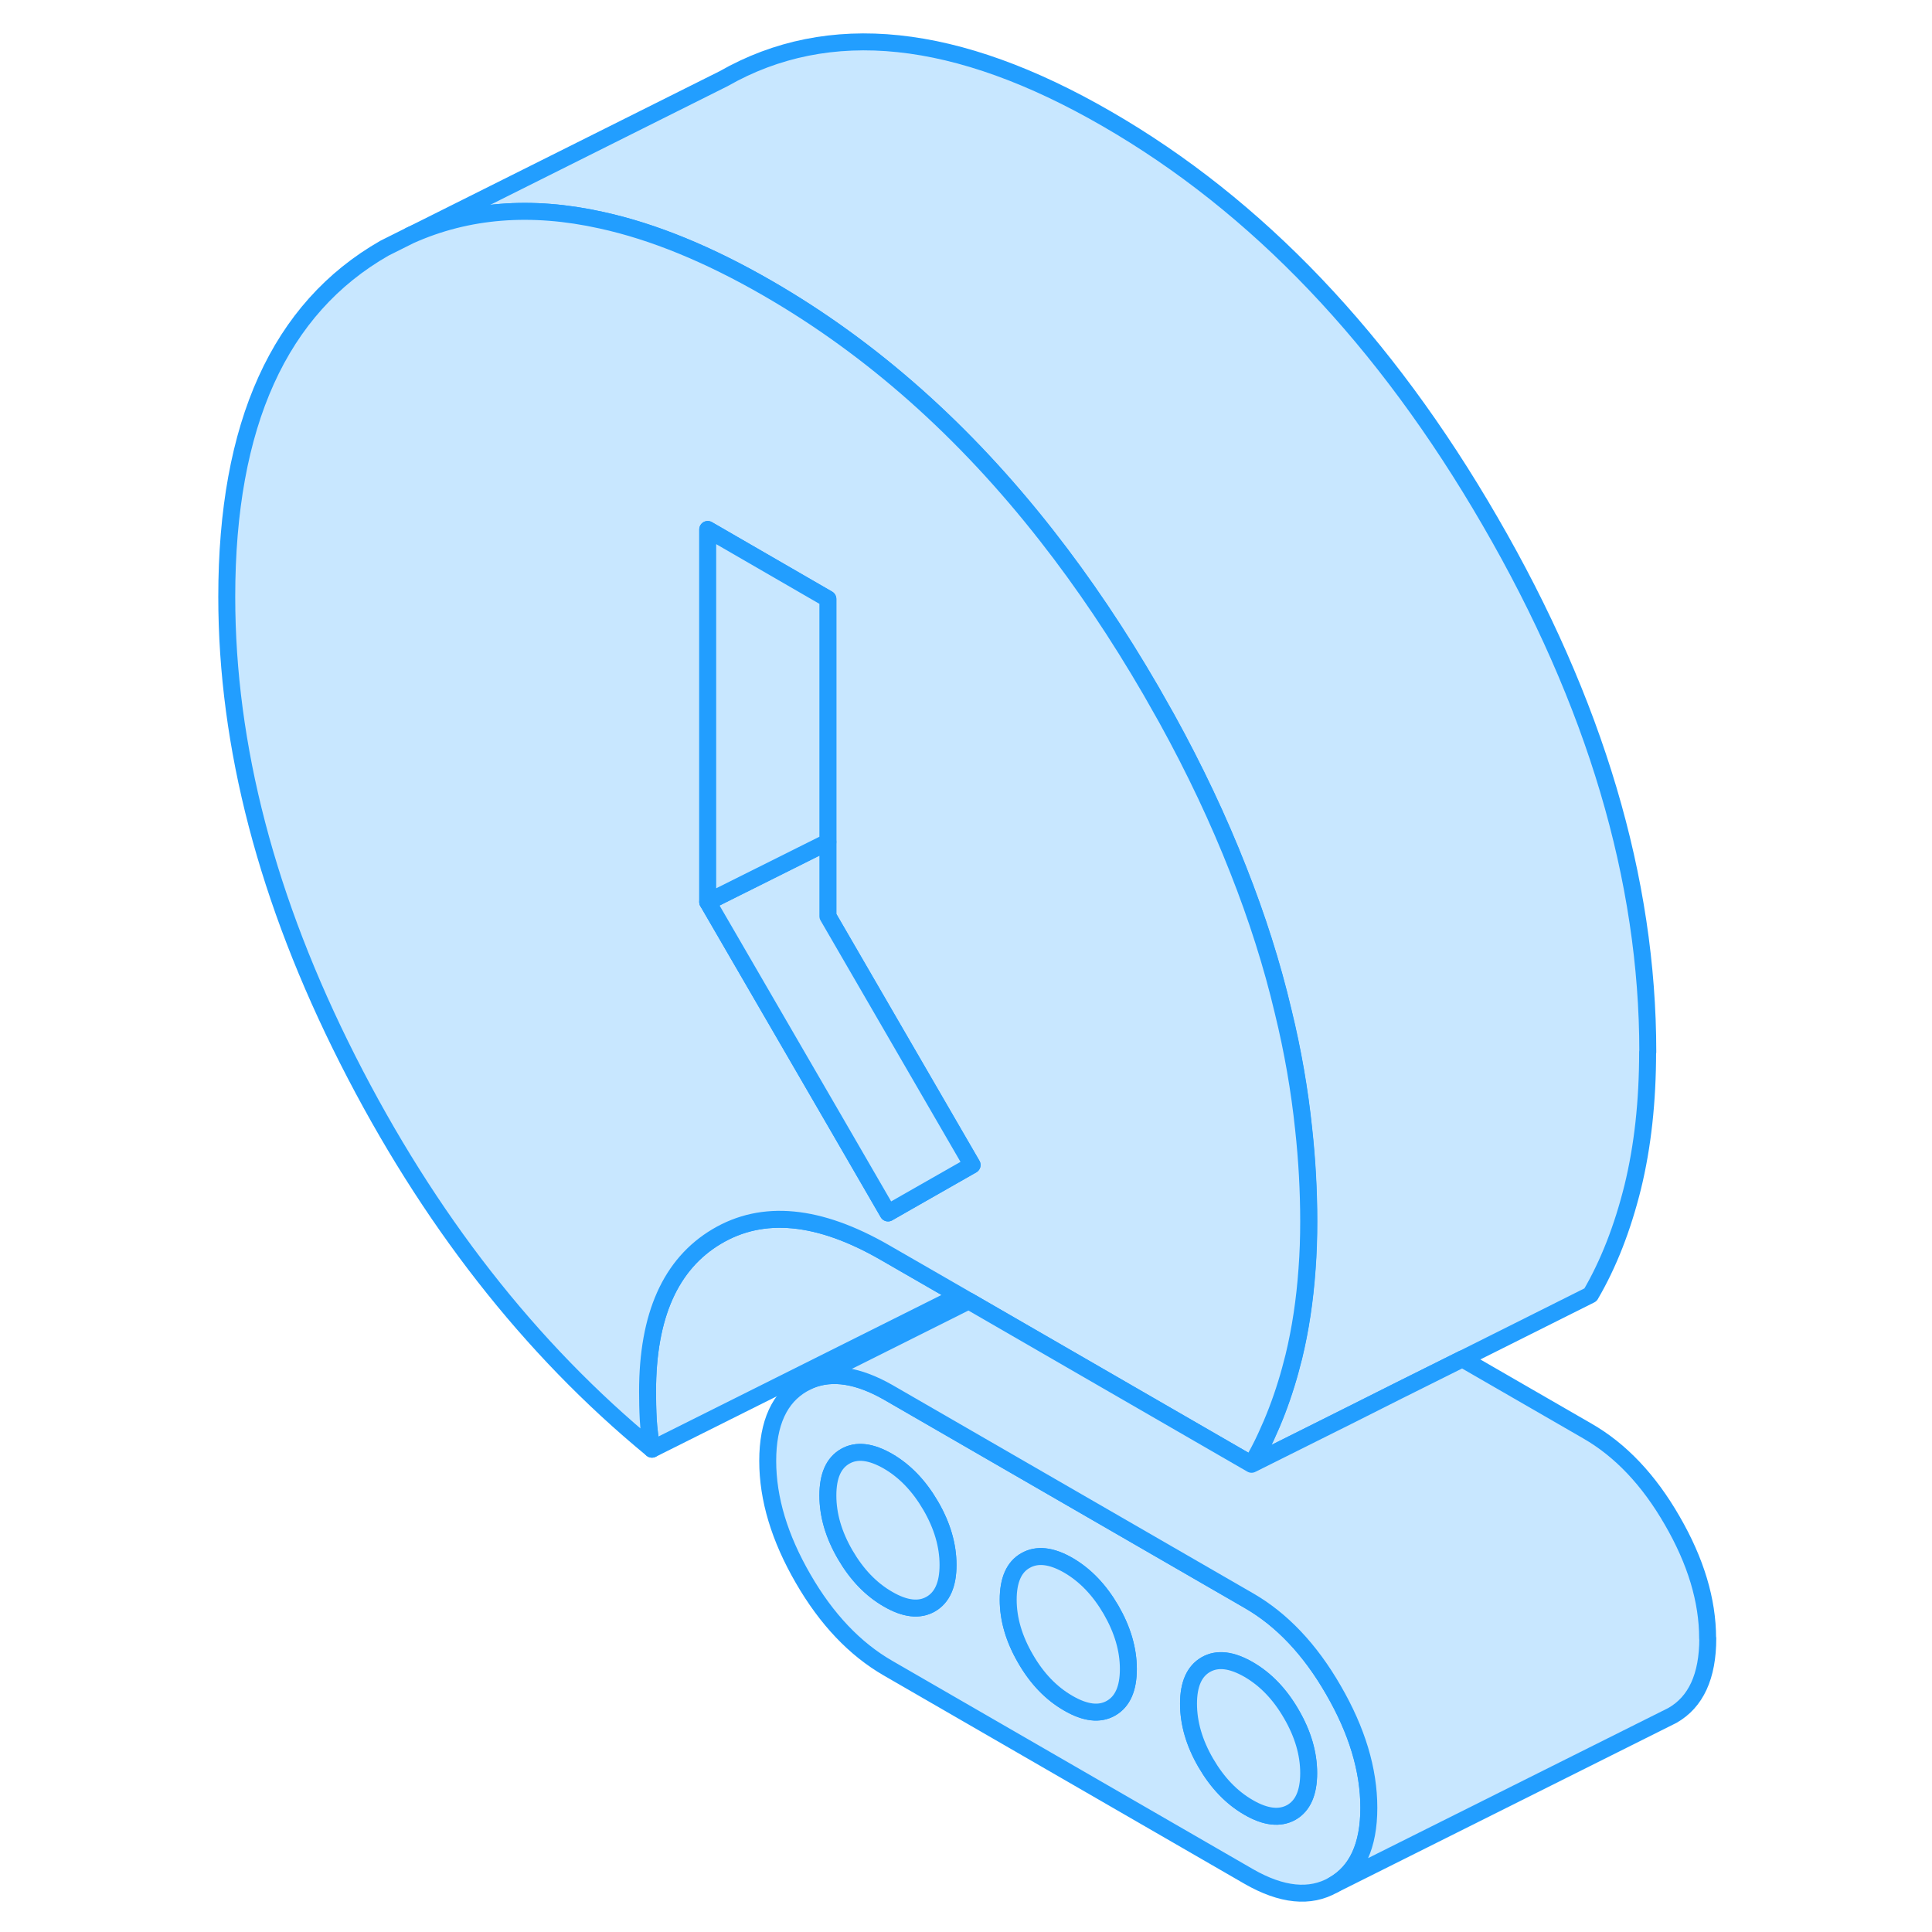 <svg width="48" height="48" viewBox="0 0 92 114" fill="#c8e7ff" xmlns="http://www.w3.org/2000/svg" stroke-width="1px" stroke-linecap="round" stroke-linejoin="round"><path d="M67.68 99.722C66.3 97.322 64.63 95.562 62.68 94.442L41.4 82.152C39.64 81.152 38.12 80.912 36.83 81.432L36.39 81.652C35 82.442 34.3 83.962 34.3 86.202C34.3 88.442 35 90.752 36.39 93.152C37.77 95.542 39.44 97.302 41.4 98.432L62.68 110.722C64.63 111.842 66.3 112.012 67.68 111.222C69.07 110.432 69.77 108.912 69.77 106.672C69.77 104.432 69.07 102.122 67.68 99.722ZM43.92 94.652C43.24 95.042 42.4 94.942 41.4 94.362C40.39 93.782 39.55 92.902 38.87 91.732C38.19 90.562 37.85 89.402 37.85 88.242C37.85 87.082 38.19 86.322 38.87 85.932C39.55 85.542 40.39 85.642 41.4 86.222C42.4 86.802 43.24 87.682 43.92 88.852C44.6 90.022 44.94 91.192 44.94 92.342C44.94 93.492 44.6 94.262 43.92 94.652ZM54.56 100.792C53.88 101.182 53.04 101.082 52.04 100.502C51.03 99.922 50.19 99.052 49.51 97.872C48.83 96.702 48.49 95.542 48.49 94.392C48.49 93.242 48.83 92.462 49.51 92.082C50.19 91.692 51.03 91.782 52.04 92.362C53.04 92.942 53.88 93.822 54.56 94.992C55.24 96.172 55.58 97.332 55.58 98.482C55.58 99.632 55.24 100.402 54.56 100.792ZM65.2 106.942C64.52 107.322 63.68 107.232 62.68 106.652C61.67 106.072 60.83 105.192 60.15 104.022C59.47 102.852 59.13 101.682 59.13 100.532C59.13 99.382 59.47 98.612 60.15 98.222C60.83 97.832 61.67 97.932 62.68 98.512C63.68 99.092 64.52 99.962 65.2 101.142C65.88 102.312 66.22 103.472 66.22 104.622C66.22 105.772 65.88 106.552 65.2 106.942Z" stroke="#229EFF" stroke-linejoin="round"/><path d="M66.22 104.622C66.22 105.782 65.88 106.552 65.2 106.942C64.52 107.322 63.68 107.232 62.68 106.652C61.67 106.072 60.83 105.192 60.15 104.022C59.47 102.852 59.13 101.682 59.13 100.532C59.13 99.382 59.47 98.612 60.15 98.222C60.83 97.832 61.67 97.932 62.68 98.512C63.68 99.092 64.52 99.962 65.2 101.142C65.88 102.312 66.22 103.472 66.22 104.622Z" stroke="#229EFF" stroke-linejoin="round"/><path d="M55.58 98.482C55.58 99.632 55.24 100.402 54.56 100.792C53.88 101.182 53.04 101.082 52.04 100.502C51.03 99.922 50.19 99.052 49.51 97.872C48.83 96.702 48.49 95.542 48.49 94.392C48.49 93.242 48.83 92.462 49.51 92.082C50.19 91.692 51.03 91.782 52.04 92.362C53.04 92.942 53.88 93.822 54.56 94.992C55.24 96.172 55.58 97.332 55.58 98.482Z" stroke="#229EFF" stroke-linejoin="round"/><path d="M44.94 92.342C44.94 93.492 44.6 94.262 43.92 94.652C43.24 95.042 42.4 94.942 41.4 94.362C40.389 93.782 39.55 92.902 38.87 91.732C38.19 90.562 37.85 89.402 37.85 88.242C37.85 87.082 38.19 86.322 38.87 85.932C39.55 85.542 40.389 85.642 41.4 86.222C42.4 86.802 43.24 87.682 43.92 88.852C44.6 90.022 44.94 91.192 44.94 92.342Z" stroke="#229EFF" stroke-linejoin="round"/><path d="M86.22 62.072C86.22 64.982 85.93 67.642 85.34 70.052C84.74 72.462 83.92 74.572 82.85 76.402L75.3 80.182L71.49 82.082L68.57 83.542L62.86 86.402C63.17 85.872 63.46 85.322 63.72 84.752C64.17 83.782 64.57 82.752 64.91 81.642C65.07 81.132 65.21 80.602 65.35 80.052C65.74 78.442 66 76.722 66.13 74.882C66.2 73.972 66.23 73.032 66.23 72.072C66.23 70.262 66.13 68.452 65.93 66.622C65.69 64.322 65.29 62.012 64.72 59.682C64.07 56.922 63.18 54.132 62.07 51.322C60.91 48.372 59.51 45.402 57.86 42.412C57.55 41.862 57.24 41.312 56.92 40.752C55 37.442 52.95 34.392 50.77 31.612C45.92 25.412 40.43 20.542 34.31 17.012C30.83 15.002 27.56 13.662 24.49 12.992C20.35 12.072 16.59 12.372 13.2 13.892L31.7 4.642C37.91 1.102 45.45 1.892 54.31 7.012C63.18 12.132 70.72 20.042 76.92 30.752C83.13 41.452 86.23 51.892 86.23 62.072H86.22Z" stroke="#229EFF" stroke-linejoin="round"/><path d="M45.61 76.442L27.47 85.512C27.36 84.902 27.28 84.312 27.25 83.752C27.22 83.192 27.21 82.642 27.21 82.102C27.21 77.622 28.57 74.582 31.29 72.962C34.01 71.342 37.32 71.662 41.22 73.912L45.61 76.442Z" stroke="#229EFF" stroke-linejoin="round"/><path d="M65.92 66.622C65.68 64.322 65.28 62.012 64.71 59.682C64.06 56.922 63.17 54.132 62.06 51.322C60.9 48.372 59.5 45.402 57.85 42.412C57.54 41.862 57.23 41.312 56.91 40.752C54.99 37.442 52.94 34.392 50.76 31.612C45.91 25.412 40.42 20.542 34.3 17.012C30.82 15.002 27.55 13.662 24.48 12.992C20.34 12.072 16.58 12.372 13.19 13.892L11.69 14.642C5.49 18.182 2.38 25.032 2.38 35.212C2.38 44.032 4.76 53.132 9.52 62.532C14.28 71.922 20.26 79.582 27.47 85.512C27.36 84.902 27.28 84.312 27.25 83.752C27.22 83.192 27.21 82.642 27.21 82.102C27.21 77.622 28.57 74.582 31.29 72.962C34.01 71.342 37.32 71.662 41.22 73.912L45.61 76.442L46.16 76.762L56.01 82.452L62.85 86.402C63.16 85.872 63.45 85.322 63.71 84.752C64.16 83.782 64.56 82.752 64.9 81.642C65.06 81.132 65.2 80.602 65.34 80.052C65.73 78.442 65.99 76.722 66.12 74.882C66.19 73.972 66.22 73.032 66.22 72.072C66.22 70.262 66.12 68.452 65.92 66.622ZM42.5 70.942L41.4 71.572L38.29 66.202L30.76 53.222V31.242L37.85 35.342V54.062L46.36 68.742L42.5 70.942Z" stroke="#229EFF" stroke-linejoin="round"/><path d="M46.36 68.742L42.5 70.942L41.4 71.572L38.29 66.202L30.76 53.222L37.85 49.682V54.062L46.36 68.742Z" stroke="#229EFF" stroke-linejoin="round"/><path d="M37.85 35.342V49.682L30.76 53.222V31.242L37.85 35.342Z" stroke="#229EFF" stroke-linejoin="round"/><path d="M89.77 96.672C89.77 98.912 89.07 100.432 87.68 101.222L87.24 101.442L67.68 111.222C69.07 110.432 69.77 108.912 69.77 106.672C69.77 104.432 69.07 102.122 67.68 99.722C66.3 97.322 64.63 95.562 62.68 94.442L41.4 82.152C39.64 81.152 38.12 80.912 36.83 81.432L46.16 76.762L56.01 82.452L62.85 86.402L68.56 83.552L71.48 82.082L75.29 80.182L82.67 84.442C84.62 85.562 86.29 87.322 87.67 89.722C89.06 92.122 89.76 94.432 89.76 96.672H89.77Z" stroke="#229EFF" stroke-linejoin="round"/></svg>